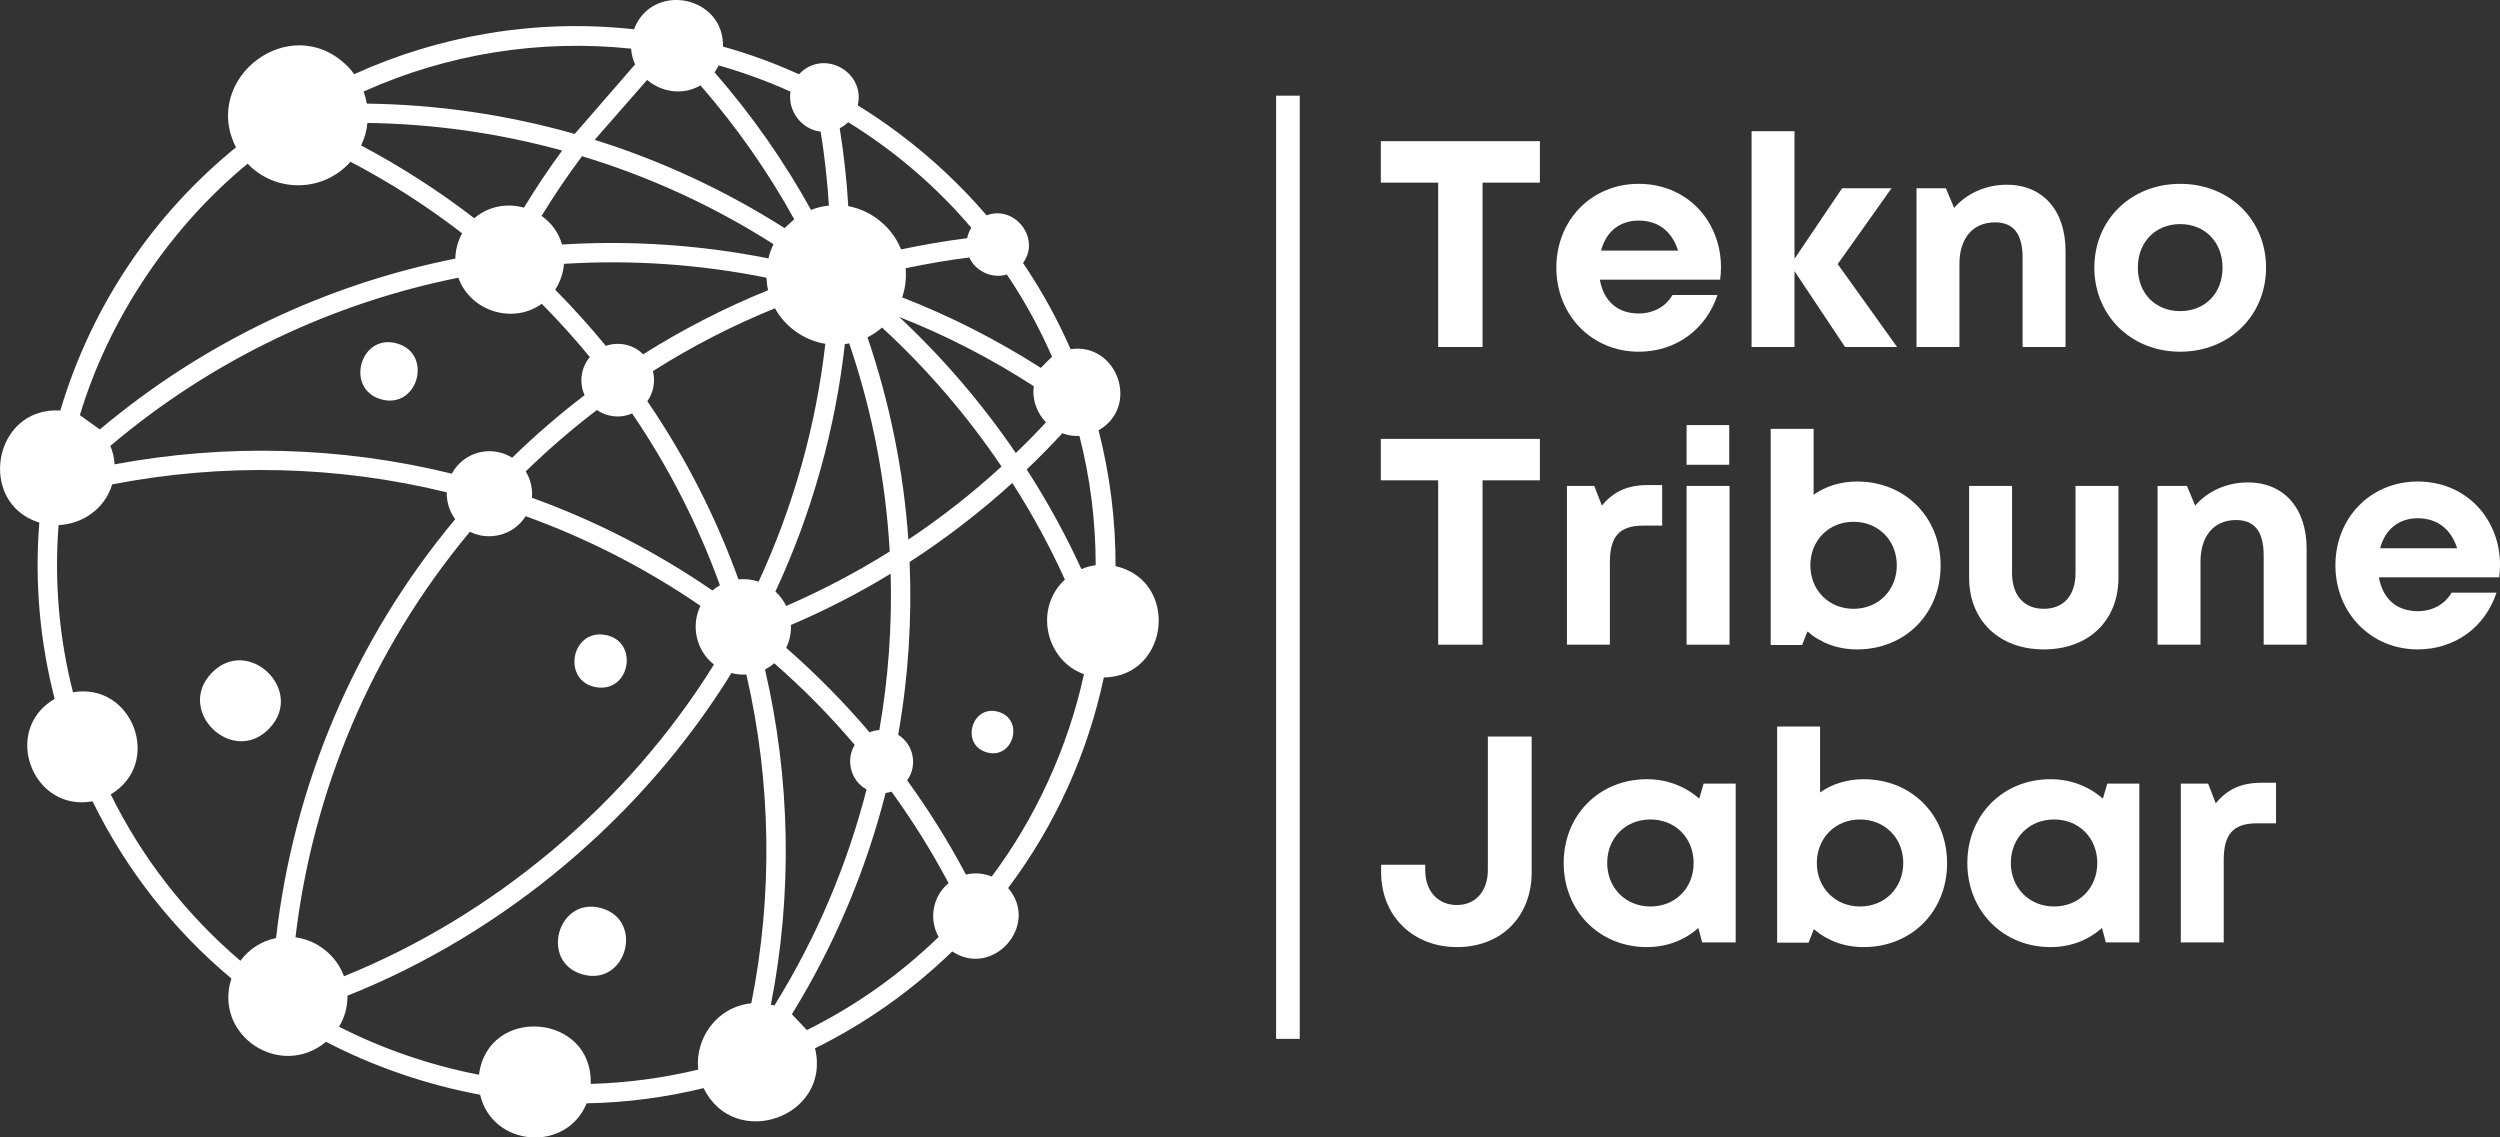 <svg xmlns="http://www.w3.org/2000/svg" xmlns:xlink="http://www.w3.org/1999/xlink" zoomAndPan="magnify" preserveAspectRatio="xMidYMid meet" version="1.0" viewBox="40.17 115.07 285.5 129.9"><rect x="40.17" y="115.07" width="285.5" height="129.9" fill="#333333" stroke="none"/><defs><g/></defs><path fill="#ffffff" d="M 70.895 198.289 C 66.699 202.594 60.164 196.223 64.359 191.906 C 68.555 187.605 75.09 193.988 70.895 198.289 Z M 166.227 192.438 C 164.414 200.969 160.773 209.195 155.297 216.484 C 158.961 220.727 153.543 226.805 148.914 223.723 C 144.176 228.32 138.875 232.012 133.246 234.785 C 135.148 242.648 124.02 246.527 120.527 239.332 C 116.191 240.391 111.715 240.988 107.164 241.07 C 104.816 246.773 96.375 246.031 95 240.086 C 88.926 238.969 82.777 236.852 77.406 234.043 C 72.164 238.379 64.512 233.305 66.594 226.816 C 59.906 221.223 54.535 214.332 50.738 206.578 C 43.863 207.844 40.312 198.418 46.414 194.883 C 44.742 188.418 44.109 181.625 44.66 174.75 C 37.527 172.551 39.324 161.504 47.059 161.949 C 50.715 149.703 57.871 139.418 67.121 131.895 C 63.102 124.043 73.293 116.238 79.781 122.562 C 80.098 122.867 80.367 123.199 80.625 123.539 C 90.418 119.098 101.406 117.191 112.57 118.414 C 114.652 112.961 122.855 114.57 122.738 120.391 C 125.688 121.211 128.59 122.27 131.414 123.551 C 134.211 120.578 139.027 123.281 138.125 127.102 C 139.723 128.074 141.297 129.156 142.836 130.309 C 146.492 133.035 149.887 136.223 152.84 139.664 C 156.035 138.441 159.066 142.285 157 145.105 C 159.125 148.246 160.938 151.535 162.43 154.945 C 167.766 154.156 170.387 161.504 165.625 164.207 C 166.93 169.281 167.578 174.5 167.566 179.719 C 174.887 181.402 173.734 192.332 166.227 192.438 Z M 150.863 144.473 C 148.43 144.777 146 145.199 143.59 145.707 C 143.695 146.824 143.566 147.961 143.199 149.031 C 148.668 151.16 153.98 153.852 159.031 157.082 L 160.312 155.801 C 159.492 153.934 158.574 152.098 157.574 150.324 C 156.824 148.996 156.012 147.691 155.152 146.422 C 153.508 146.918 151.594 146.094 150.863 144.473 Z M 100.914 171.914 C 108.082 174.5 115.016 178.027 121.527 182.504 C 121.797 182.27 122.094 182.07 122.387 181.906 C 119.906 175.066 116.566 168.461 112.359 162.289 C 111.066 162.855 109.539 162.723 108.34 161.891 C 105.52 164.039 102.805 166.379 100.207 168.906 C 100.77 169.824 101.008 170.883 100.914 171.914 Z M 127.922 144.578 C 128.051 144.023 128.25 143.473 128.508 142.957 C 121.609 138.559 114.242 135.211 106.637 132.906 C 104.98 135.129 103.438 137.406 102.016 139.723 C 103.109 140.488 103.957 141.605 104.355 142.992 C 112.242 142.508 120.164 143.039 127.922 144.578 Z M 127.699 146.785 C 120.082 145.246 112.312 144.719 104.578 145.199 C 104.496 146.234 104.156 147.246 103.57 148.152 C 105.613 150.219 107.543 152.359 109.352 154.566 C 110.785 154.074 112.477 154.379 113.617 155.531 C 118.191 152.652 122.973 150.207 127.887 148.211 C 127.781 147.75 127.723 147.27 127.699 146.785 Z M 92.52 146.785 C 78.215 149.656 64.5 156.07 52.77 165.992 C 53.055 166.66 53.219 167.379 53.254 168.098 C 65.992 165.723 79.098 166.051 91.77 169.164 C 91.98 168.766 92.25 168.391 92.578 168.062 C 94.215 166.391 96.762 166.145 98.656 167.344 C 101.301 164.77 104.062 162.383 106.93 160.199 C 106.297 158.789 106.484 157.082 107.531 155.848 C 105.812 153.758 103.98 151.723 102.039 149.762 C 98.75 152.148 93.859 150.605 92.52 146.785 Z M 124.5 181.234 C 125.277 181.152 126.055 181.246 126.805 181.496 C 130.812 172.82 133.363 163.641 134.422 154.332 C 132.082 153.969 129.836 152.418 128.672 150.277 C 123.867 152.23 119.199 154.613 114.734 157.449 C 115.027 158.609 114.816 159.867 114.098 160.891 C 118.473 167.297 121.938 174.137 124.5 181.234 Z M 128.723 182.621 C 129.25 183.105 129.66 183.668 129.953 184.27 C 134.02 182.504 137.969 180.438 141.777 178.051 C 141.32 169.988 139.781 161.996 137.148 154.285 C 136.984 154.32 136.82 154.344 136.652 154.367 C 135.562 164.062 132.918 173.621 128.723 182.621 Z M 129.953 189.051 C 133.41 192.074 136.582 195.305 139.477 198.703 C 139.828 198.547 140.203 198.465 140.59 198.441 C 141.625 192.531 142.051 186.547 141.883 180.59 C 138.207 182.824 134.41 184.773 130.496 186.441 C 130.531 187.336 130.355 188.23 129.953 189.051 Z M 143.906 176.688 C 147.621 174.207 151.18 171.434 154.543 168.344 C 150.676 162.617 146.082 157.234 140.898 152.477 C 140.379 152.922 139.828 153.297 139.238 153.594 C 141.789 161.09 143.355 168.848 143.906 176.688 Z M 156.176 166.805 C 157.352 165.676 158.504 164.512 159.621 163.301 C 158.598 162.23 158.012 160.738 158.234 159.176 C 153.32 156 148.172 153.355 142.859 151.266 C 147.902 155.977 152.379 161.23 156.176 166.805 Z M 136.066 129.711 C 136.535 132.672 136.867 135.645 137.043 138.617 C 139.676 139.078 142.086 141.027 143.07 143.555 C 145.574 143.027 148.09 142.59 150.617 142.273 C 150.699 141.863 150.863 141.449 151.098 141.086 C 147.09 136.363 142.32 132.285 137.031 129.027 C 136.738 129.309 136.418 129.547 136.066 129.711 Z M 121.773 123.328 C 126.066 128.254 129.73 133.516 132.789 139.043 C 133.445 138.781 134.129 138.617 134.832 138.547 C 134.656 135.715 134.34 132.906 133.891 130.098 C 131.695 129.863 130.086 127.699 130.449 125.535 C 127.828 124.352 125.09 123.352 122.246 122.539 C 122.105 122.809 121.949 123.082 121.773 123.328 Z M 108.082 131.039 C 115.617 133.398 122.914 136.762 129.766 141.121 L 130.871 140.109 C 127.898 134.727 124.324 129.605 120.164 124.82 C 118.133 126.008 115.699 125.586 114.074 124.195 Z M 81.695 125.523 C 81.859 125.973 81.977 126.43 82.059 126.902 C 90.051 127.008 98.043 128.156 105.801 130.367 L 112.699 122.422 C 112.441 121.871 112.289 121.27 112.242 120.625 C 101.84 119.543 91.332 121.188 81.695 125.523 Z M 81.414 131.684 C 85.891 134.059 90.219 136.82 94.332 139.992 C 95.977 138.582 98.113 138.254 100.008 138.781 C 101.359 136.562 102.805 134.387 104.367 132.262 C 97.094 130.262 89.617 129.215 82.129 129.109 C 82.047 129.992 81.801 130.859 81.414 131.684 Z M 49.293 162.477 L 51.57 164.113 C 63.57 154.027 77.582 147.516 92.168 144.602 C 92.191 143.602 92.449 142.602 92.945 141.711 C 88.891 138.582 84.621 135.855 80.191 133.543 C 77.113 137.031 71.672 137.137 68.449 133.766 C 59.387 141.215 52.523 151.711 49.293 162.477 Z M 92.156 174.359 C 91.484 173.457 91.168 172.375 91.191 171.293 C 78.629 168.215 65.605 167.941 52.98 170.387 C 52.148 173.195 49.551 174.926 46.859 175.031 C 46.352 181.555 46.941 187.996 48.504 194.129 C 55.309 192.953 58.812 202.215 52.816 205.789 C 56.391 213.039 61.41 219.504 67.625 224.793 C 68.566 223.512 69.965 222.551 71.695 222.195 C 73.645 205.07 80.461 188.383 92.156 174.359 Z M 79.449 226.559 C 96.527 219.668 111.809 206.895 121.703 190.957 C 119.648 189.348 119.059 186.5 120.164 184.258 C 113.852 179.93 107.141 176.523 100.195 174.02 C 98.867 176.172 96.023 176.91 93.836 175.793 C 82.508 189.383 75.879 205.531 73.914 222.113 C 76.371 222.418 78.617 224.207 79.449 226.559 Z M 125.406 192.098 C 124.832 192.133 124.254 192.086 123.703 191.93 C 113.477 208.492 97.609 221.715 79.852 228.777 C 79.863 230.105 79.508 231.305 78.887 232.316 C 83.789 234.832 89.359 236.746 94.871 237.805 C 95.895 229.824 107.906 230.801 107.625 238.852 C 111.797 238.734 115.91 238.18 119.906 237.219 C 119.52 233.68 122.008 230.047 125.969 229.648 C 128.449 217.238 128.25 204.426 125.406 192.098 Z M 128.602 229.906 C 133.422 222.148 136.926 213.816 139.133 205.223 C 137.324 204.25 136.715 201.852 137.781 200.137 C 134.984 196.844 131.93 193.73 128.59 190.816 C 128.262 191.098 127.91 191.332 127.535 191.531 C 130.449 204.098 130.684 217.164 128.203 229.812 C 128.332 229.824 128.473 229.859 128.602 229.906 Z M 148.5 215.922 C 146.586 212.324 144.41 208.82 141.977 205.473 C 141.754 205.543 141.531 205.602 141.309 205.625 C 139.074 214.414 135.504 222.949 130.602 230.895 L 132.316 232.703 C 137.84 229.965 142.918 226.379 147.363 222.066 C 146.234 220.07 146.656 217.438 148.5 215.922 Z M 163.957 192.062 C 159.562 190.484 158.234 184.516 161.781 181.258 C 160.078 177.5 158.07 173.797 155.777 170.223 C 152.074 173.586 148.148 176.594 144.047 179.25 C 144.328 185.832 143.895 192.449 142.742 198.984 C 144.516 200.078 144.988 202.52 143.766 204.18 C 146.27 207.633 148.512 211.23 150.477 214.945 C 151.453 214.711 152.484 214.793 153.426 215.168 C 158.375 208.574 162.137 200.465 163.957 192.062 Z M 165.297 179.613 C 165.297 174.57 164.664 169.625 163.441 164.852 C 162.758 164.887 162.09 164.781 161.488 164.547 C 160.172 165.98 158.809 167.355 157.422 168.684 C 159.797 172.363 161.887 176.172 163.664 180.062 C 164.191 179.836 164.746 179.684 165.297 179.613 Z M 154.156 196.352 C 151.109 195.504 149.828 200.148 152.875 200.992 C 155.906 201.84 157.199 197.195 154.156 196.352 Z M 108.281 193.555 C 112.207 194.176 113.16 188.195 109.234 187.57 C 105.309 186.949 104.355 192.93 108.281 193.555 Z M 108.824 218.777 C 103.852 217.402 101.746 224.98 106.73 226.355 C 111.703 227.73 113.793 220.152 108.824 218.777 Z M 85.48 154.285 C 81.297 153.121 79.52 159.516 83.719 160.68 C 87.902 161.832 89.664 155.438 85.48 154.285 Z M 85.48 154.285 " fill-opacity="1" fill-rule="nonzero"/><g fill="#ffffff" fill-opacity="1"><g transform="translate(197.157, 154.697)"><g><path d="M 18.867 -23.504 L 0.703 -23.504 L 0.703 -18.77 L 7.254 -18.77 L 7.254 0 L 12.32 0 L 12.32 -18.77 L 18.867 -18.77 Z M 18.867 -23.504 "/></g></g></g><g fill="#ffffff" fill-opacity="1"><g transform="translate(216.764, 154.697)"><g><path d="M 19.941 -9.098 C 19.941 -14.336 16.117 -18.633 10.543 -18.633 C 5.172 -18.633 1.141 -14.504 1.141 -9.066 C 1.141 -3.625 5.203 0.539 10.543 0.539 C 14.773 0.539 18.23 -1.98 19.539 -5.941 L 14.402 -5.941 C 13.664 -4.633 12.254 -3.828 10.543 -3.828 C 8.16 -3.828 6.547 -5.203 6.109 -7.688 L 19.844 -7.688 C 19.91 -8.16 19.941 -8.629 19.941 -9.098 Z M 10.543 -14.438 C 12.758 -14.438 14.336 -13.227 15.043 -11.012 L 6.246 -11.012 C 6.816 -13.16 8.359 -14.438 10.543 -14.438 Z M 10.543 -14.438 "/></g></g></g><g fill="#ffffff" fill-opacity="1"><g transform="translate(237.848, 154.697)"><g><path d="M 18.969 0 L 12.188 -9.469 L 18.332 -18.129 L 12.691 -18.129 L 7.254 -10.074 L 7.254 -24.645 L 2.352 -24.645 L 2.352 0 L 7.254 0 L 7.254 -8.664 L 13.027 0 Z M 18.969 0 "/></g></g></g><g fill="#ffffff" fill-opacity="1"><g transform="translate(256.683, 154.697)"><g><path d="M 12.656 -18.531 C 10.207 -18.531 8.023 -17.492 6.648 -15.879 L 5.707 -18.129 L 2.352 -18.129 L 2.352 0 L 7.254 0 L 7.254 -9.5 C 7.254 -12.422 8.797 -14.234 11.316 -14.234 C 13.43 -14.234 14.469 -12.926 14.469 -10.172 L 14.469 0 L 19.371 0 L 19.371 -10.98 C 19.371 -15.578 16.789 -18.531 12.656 -18.531 Z M 12.656 -18.531 "/></g></g></g><g fill="#ffffff" fill-opacity="1"><g transform="translate(278.203, 154.697)"><g><path d="M 10.945 0.539 C 16.551 0.539 20.75 -3.594 20.75 -9.066 C 20.75 -14.539 16.551 -18.633 10.945 -18.633 C 5.34 -18.633 1.141 -14.539 1.141 -9.066 C 1.141 -3.594 5.34 0.539 10.945 0.539 Z M 10.945 -4.098 C 8.125 -4.098 6.109 -6.109 6.109 -9.066 C 6.109 -11.984 8.125 -14.035 10.945 -14.035 C 13.766 -14.035 15.781 -11.984 15.781 -9.066 C 15.781 -6.109 13.766 -4.098 10.945 -4.098 Z M 10.945 -4.098 "/></g></g></g><g fill="#ffffff" fill-opacity="1"><g transform="translate(197.157, 188.693)"><g><path d="M 18.867 -23.504 L 0.703 -23.504 L 0.703 -18.77 L 7.254 -18.77 L 7.254 0 L 12.32 0 L 12.32 -18.77 L 18.867 -18.77 Z M 18.867 -23.504 "/></g></g></g><g fill="#ffffff" fill-opacity="1"><g transform="translate(216.764, 188.693)"><g><path d="M 11.617 -18.23 C 9.266 -18.23 7.656 -17.492 6.344 -15.879 L 5.473 -18.129 L 2.352 -18.129 L 2.352 0 L 7.254 0 L 7.254 -9.402 C 7.254 -12.355 8.328 -13.598 11.078 -13.598 L 13.227 -13.598 L 13.227 -18.23 Z M 11.617 -18.23 "/></g></g></g><g fill="#ffffff" fill-opacity="1"><g transform="translate(230.428, 188.693)"><g><path d="M 2.352 -20.547 L 7.219 -20.547 L 7.219 -25.078 L 2.352 -25.078 Z M 2.352 0 L 7.254 0 L 7.254 -18.129 L 2.352 -18.129 Z M 2.352 0 "/></g></g></g><g fill="#ffffff" fill-opacity="1"><g transform="translate(240.03, 188.693)"><g><path d="M 12.223 -18.633 C 10.34 -18.633 8.629 -18.098 7.254 -17.121 L 7.254 -24.645 L 2.352 -24.645 L 2.352 0.035 L 5.941 0.035 L 6.547 -1.512 C 8.059 -0.203 10.004 0.539 12.223 0.539 C 17.727 0.539 21.758 -3.559 21.758 -9.031 C 21.758 -14.539 17.727 -18.633 12.223 -18.633 Z M 11.816 -4.098 C 8.965 -4.098 6.883 -6.246 6.883 -9.066 C 6.883 -11.887 8.965 -14.035 11.816 -14.035 C 14.672 -14.035 16.754 -11.887 16.754 -9.066 C 16.754 -6.246 14.672 -4.098 11.816 -4.098 Z M 11.816 -4.098 "/></g></g></g><g fill="#ffffff" fill-opacity="1"><g transform="translate(262.961, 188.693)"><g><path d="M 10.609 0.539 C 15.746 0.539 19.137 -2.754 19.137 -7.656 L 19.137 -18.129 L 14.234 -18.129 L 14.234 -8.191 C 14.234 -5.641 12.891 -4.098 10.609 -4.098 C 8.359 -4.098 6.984 -5.605 6.984 -8.191 L 6.984 -18.129 L 2.082 -18.129 L 2.082 -7.656 C 2.082 -2.754 5.508 0.539 10.609 0.539 Z M 10.609 0.539 "/></g></g></g><g fill="#ffffff" fill-opacity="1"><g transform="translate(284.213, 188.693)"><g><path d="M 12.656 -18.531 C 10.207 -18.531 8.023 -17.492 6.648 -15.879 L 5.707 -18.129 L 2.352 -18.129 L 2.352 0 L 7.254 0 L 7.254 -9.5 C 7.254 -12.422 8.797 -14.234 11.316 -14.234 C 13.43 -14.234 14.469 -12.926 14.469 -10.172 L 14.469 0 L 19.371 0 L 19.371 -10.98 C 19.371 -15.578 16.789 -18.531 12.656 -18.531 Z M 12.656 -18.531 "/></g></g></g><g fill="#ffffff" fill-opacity="1"><g transform="translate(305.733, 188.693)"><g><path d="M 19.941 -9.098 C 19.941 -14.336 16.117 -18.633 10.543 -18.633 C 5.172 -18.633 1.141 -14.504 1.141 -9.066 C 1.141 -3.625 5.203 0.539 10.543 0.539 C 14.773 0.539 18.23 -1.98 19.539 -5.941 L 14.402 -5.941 C 13.664 -4.633 12.254 -3.828 10.543 -3.828 C 8.16 -3.828 6.547 -5.203 6.109 -7.688 L 19.844 -7.688 C 19.91 -8.16 19.941 -8.629 19.941 -9.098 Z M 10.543 -14.438 C 12.758 -14.438 14.336 -13.227 15.043 -11.012 L 6.246 -11.012 C 6.816 -13.16 8.359 -14.438 10.543 -14.438 Z M 10.543 -14.438 "/></g></g></g><g fill="#ffffff" fill-opacity="1"><g transform="translate(197.157, 222.689)"><g><path d="M 9.402 0.539 C 14.539 0.539 17.93 -3.023 17.93 -7.992 L 17.93 -23.504 L 12.926 -23.504 L 12.926 -8.258 C 12.926 -5.809 11.484 -4.266 9.402 -4.266 C 7.219 -4.266 5.773 -5.844 5.773 -8.258 L 5.773 -8.863 L 0.738 -8.863 L 0.738 -7.992 C 0.738 -3.023 4.363 0.539 9.402 0.539 Z M 9.402 0.539 "/></g></g></g><g fill="#ffffff" fill-opacity="1"><g transform="translate(217.603, 222.689)"><g><path d="M 17.121 -18.129 L 16.621 -16.418 C 15.043 -17.793 12.992 -18.633 10.645 -18.633 C 5.203 -18.633 1.141 -14.539 1.141 -9.066 C 1.141 -3.594 5.203 0.539 10.645 0.539 C 12.961 0.539 14.973 -0.27 16.52 -1.645 L 16.953 0 L 20.781 0 L 20.781 -18.129 Z M 11.047 -4.098 C 8.191 -4.098 6.109 -6.246 6.109 -9.066 C 6.109 -11.918 8.191 -14.035 11.047 -14.035 C 13.898 -14.035 15.98 -11.918 15.98 -9.066 C 15.98 -6.211 13.898 -4.098 11.047 -4.098 Z M 11.047 -4.098 "/></g></g></g><g fill="#ffffff" fill-opacity="1"><g transform="translate(240.769, 222.689)"><g><path d="M 12.223 -18.633 C 10.34 -18.633 8.629 -18.098 7.254 -17.121 L 7.254 -24.645 L 2.352 -24.645 L 2.352 0.035 L 5.941 0.035 L 6.547 -1.512 C 8.059 -0.203 10.004 0.539 12.223 0.539 C 17.727 0.539 21.758 -3.559 21.758 -9.031 C 21.758 -14.539 17.727 -18.633 12.223 -18.633 Z M 11.816 -4.098 C 8.965 -4.098 6.883 -6.246 6.883 -9.066 C 6.883 -11.887 8.965 -14.035 11.816 -14.035 C 14.672 -14.035 16.754 -11.887 16.754 -9.066 C 16.754 -6.246 14.672 -4.098 11.816 -4.098 Z M 11.816 -4.098 "/></g></g></g><g fill="#ffffff" fill-opacity="1"><g transform="translate(263.699, 222.689)"><g><path d="M 17.121 -18.129 L 16.621 -16.418 C 15.043 -17.793 12.992 -18.633 10.645 -18.633 C 5.203 -18.633 1.141 -14.539 1.141 -9.066 C 1.141 -3.594 5.203 0.539 10.645 0.539 C 12.961 0.539 14.973 -0.27 16.52 -1.645 L 16.953 0 L 20.781 0 L 20.781 -18.129 Z M 11.047 -4.098 C 8.191 -4.098 6.109 -6.246 6.109 -9.066 C 6.109 -11.918 8.191 -14.035 11.047 -14.035 C 13.898 -14.035 15.98 -11.918 15.98 -9.066 C 15.98 -6.211 13.898 -4.098 11.047 -4.098 Z M 11.047 -4.098 "/></g></g></g><g fill="#ffffff" fill-opacity="1"><g transform="translate(286.865, 222.689)"><g><path d="M 11.617 -18.23 C 9.266 -18.23 7.656 -17.492 6.344 -15.879 L 5.473 -18.129 L 2.352 -18.129 L 2.352 0 L 7.254 0 L 7.254 -9.402 C 7.254 -12.355 8.328 -13.598 11.078 -13.598 L 13.227 -13.598 L 13.227 -18.23 Z M 11.617 -18.23 "/></g></g></g><path stroke-linecap="butt" transform="matrix(0, -0.901, 0.901, 0, 185.899, 233.71)" fill="none" stroke-linejoin="miter" d="M -0.001 1.5 L 119.549 1.5 " stroke="#ffffff" stroke-width="3" stroke-opacity="1" stroke-miterlimit="4"/></svg>